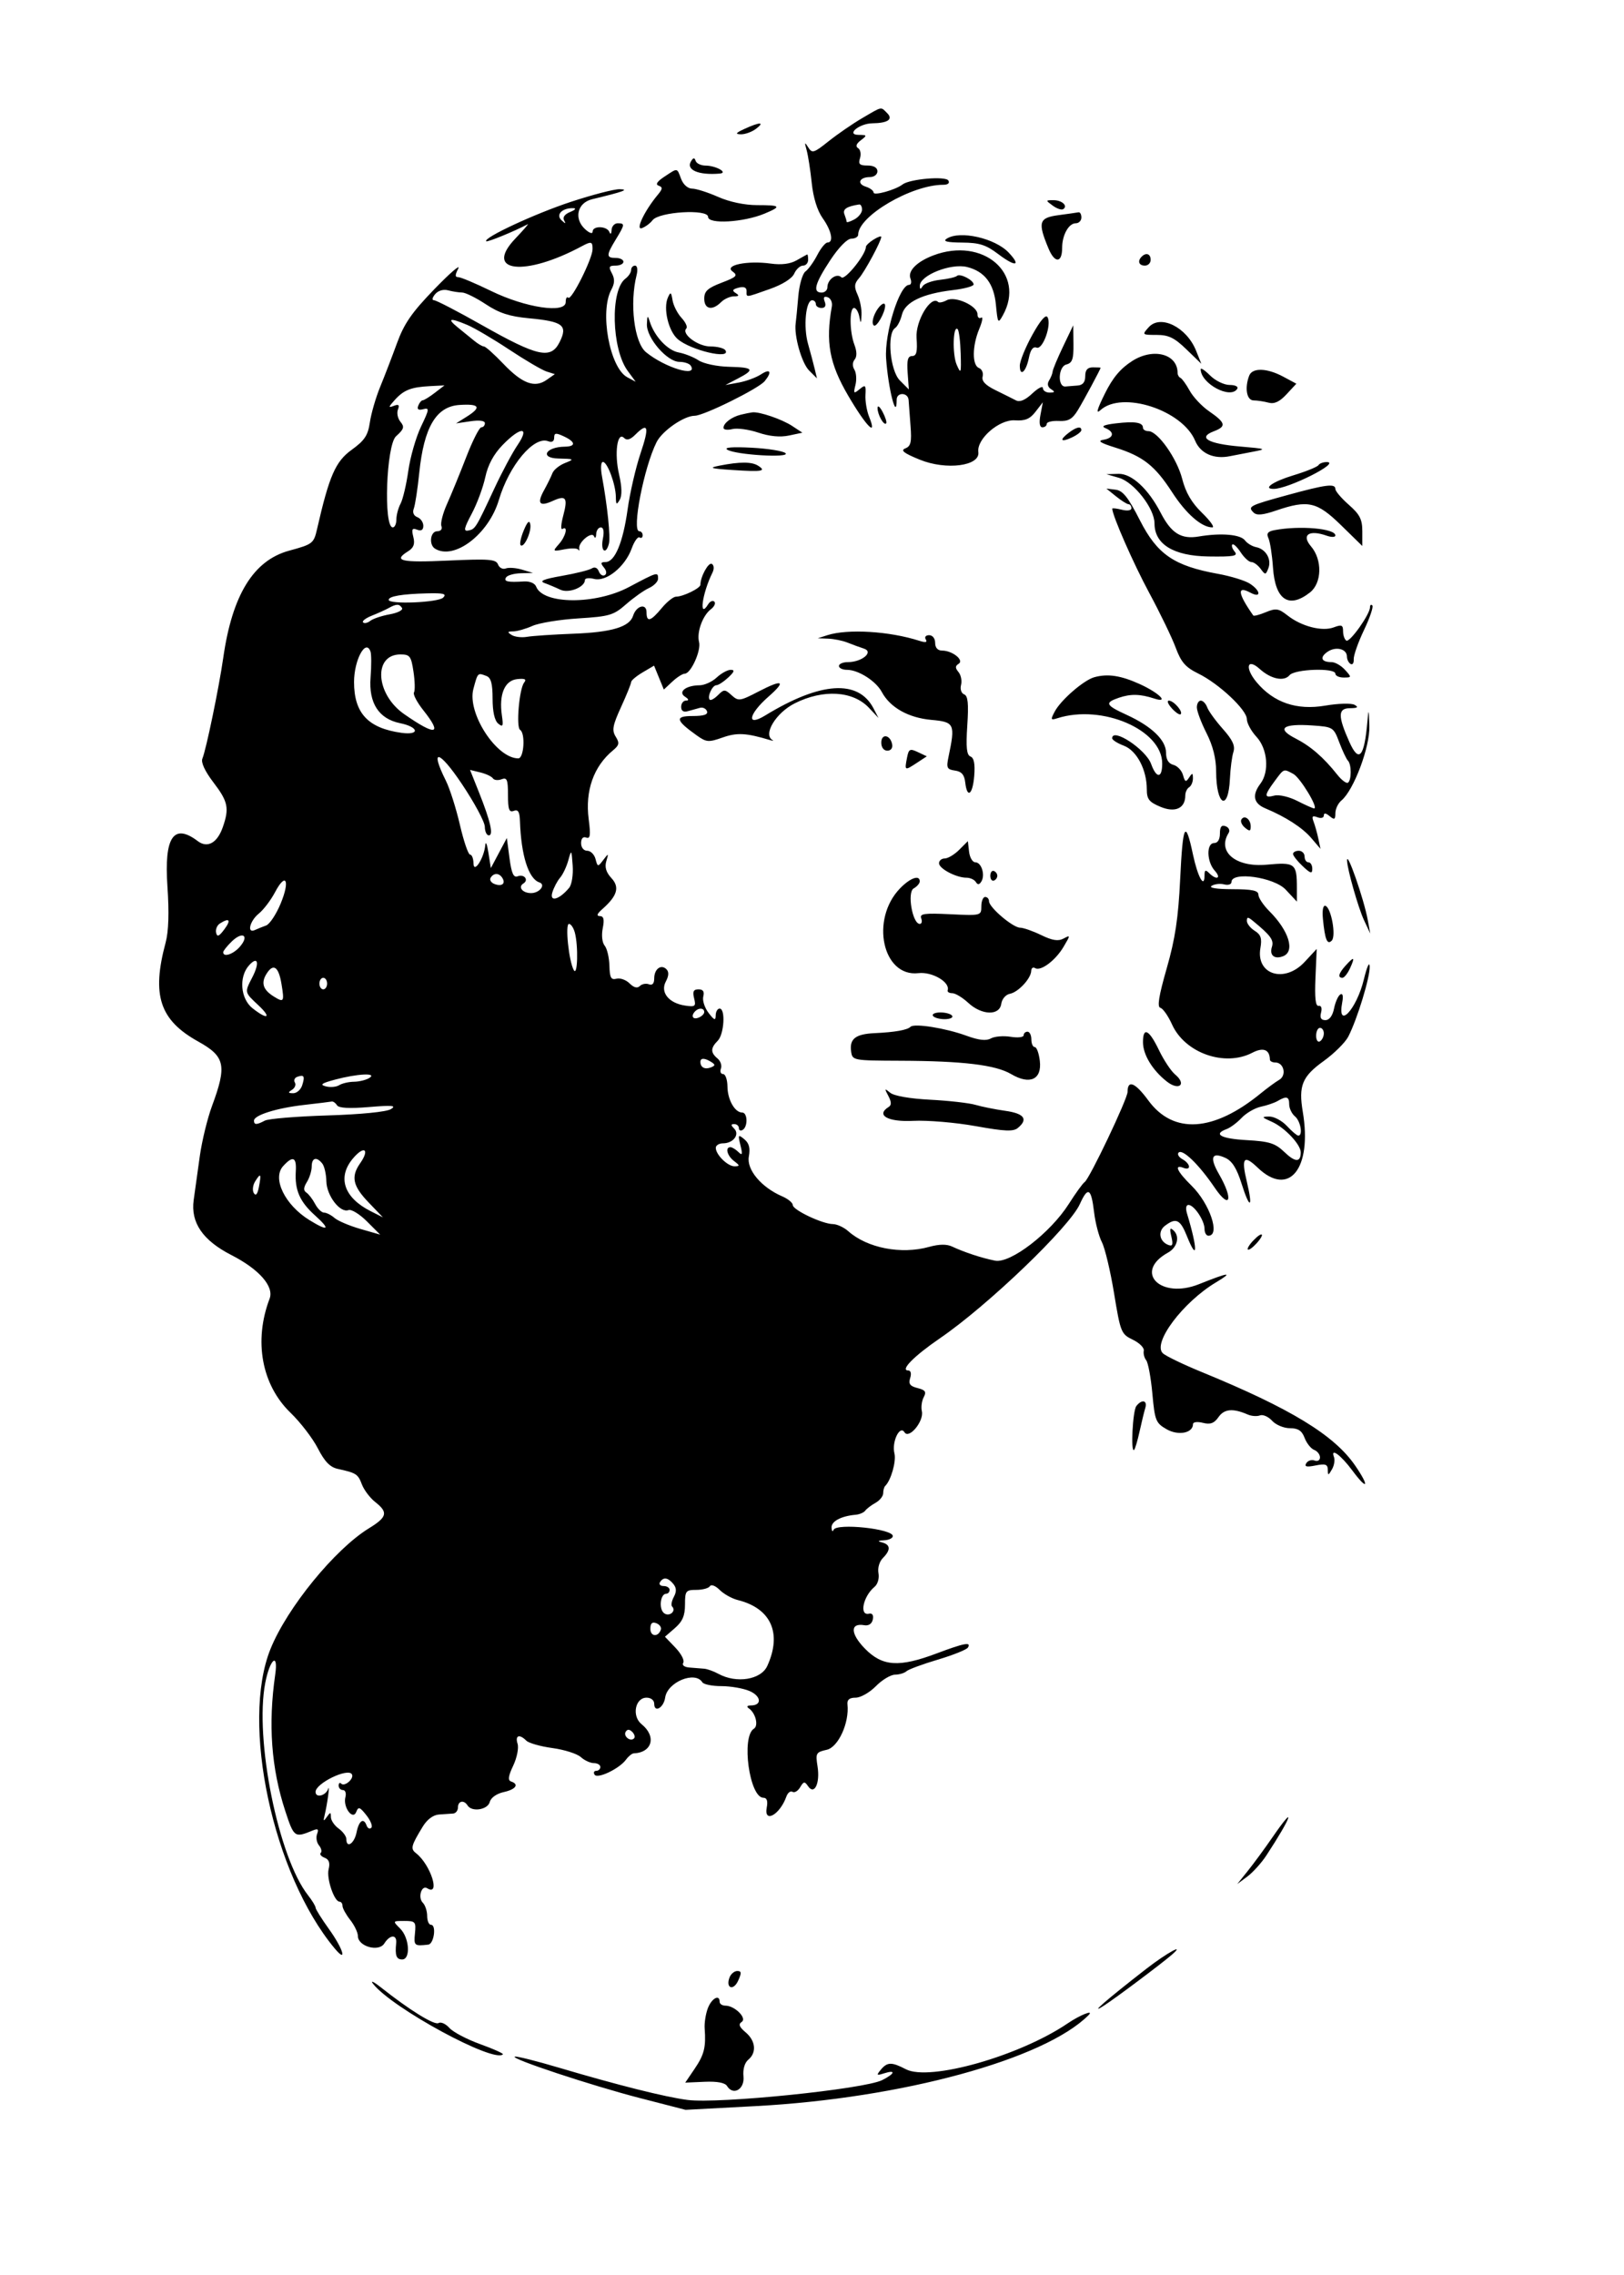 <svg id="svg" version="1.1" xmlns="http://www.w3.org/2000/svg" xmlns:xlink="http://www.w3.org/1999/xlink" width="400" height="560.19" viewBox="0, 0, 400,560.19"><g id="svgg"><path id="path0" d="M212.322 29.113 C 209.976 30.488,206.270 33.038,204.085 34.781 C 200.427 37.698,200.030 37.816,199.064 36.273 C 198.184 34.870,198.121 34.983,198.676 36.967 C 199.040 38.270,199.607 41.911,199.934 45.058 C 200.312 48.685,201.301 51.862,202.635 53.735 C 204.830 56.818,205.402 59.716,203.816 59.716 C 203.308 59.716,202.176 61.102,201.300 62.796 C 200.425 64.491,199.113 66.313,198.386 66.846 C 197.651 67.384,196.866 70.124,196.620 73.007 C 196.376 75.863,196.088 78.839,195.979 79.621 C 195.552 82.708,197.460 89.403,199.289 91.232 L 201.221 93.164 200.680 90.895 C 200.382 89.647,199.632 86.823,199.012 84.619 C 197.840 80.454,198.469 73.934,200.043 73.934 C 200.541 73.934,200.948 74.360,200.948 74.882 C 200.948 75.403,201.574 75.829,202.340 75.829 C 203.239 75.829,203.521 75.281,203.137 74.278 C 202.726 73.207,202.955 72.872,203.877 73.195 C 204.612 73.453,205.068 74.471,204.889 75.457 C 203.311 84.201,204.280 89.507,208.895 97.393 C 213.347 104.999,216.191 107.867,214.066 102.607 C 213.486 101.173,213.082 98.765,213.167 97.256 C 213.306 94.784,213.162 94.643,211.717 95.834 C 210.269 97.027,210.170 96.924,210.704 94.779 C 211.029 93.471,210.911 91.779,210.441 91.019 C 209.925 90.184,209.949 89.201,210.501 88.536 C 211.090 87.826,211.071 86.528,210.447 84.888 C 209.237 81.705,209.181 75.829,210.361 75.829 C 210.846 75.829,211.427 76.789,211.653 77.962 C 212.012 79.822,212.081 79.767,212.193 77.533 C 212.264 76.124,211.828 73.886,211.224 72.560 C 210.335 70.610,210.405 69.833,211.588 68.487 C 213.018 66.861,217.062 59.352,217.062 58.324 C 217.062 58.038,216.209 58.337,215.166 58.988 C 214.123 59.639,213.270 60.457,213.270 60.806 C 213.270 62.691,208.081 69.123,207.239 68.282 C 206.104 67.146,203.791 68.790,203.791 70.732 C 203.791 71.450,203.152 72.038,202.370 72.038 C 200.109 72.038,200.688 69.853,204.468 64.113 C 206.566 60.927,208.672 58.768,209.681 58.768 C 210.613 58.768,211.374 58.326,211.374 57.785 C 211.374 53.206,224.519 45.498,232.330 45.498 C 233.486 45.498,233.979 45.084,233.584 44.444 C 232.880 43.306,224.050 44.070,222.299 45.421 C 220.559 46.763,215.166 48.265,215.166 47.408 C 215.166 46.949,214.307 46.301,213.256 45.967 C 210.971 45.242,211.676 43.602,214.274 43.602 C 215.286 43.602,216.114 42.962,216.114 42.180 C 216.114 41.285,215.211 40.758,213.680 40.758 C 211.714 40.758,211.357 40.410,211.823 38.942 C 212.140 37.944,211.930 36.836,211.356 36.482 C 210.666 36.055,210.894 35.397,212.029 34.536 C 213.633 33.320,213.594 33.234,211.430 33.206 C 208.321 33.165,211.637 30.409,214.851 30.362 C 218.680 30.306,220.040 29.384,218.527 27.870 C 216.891 26.234,217.416 26.129,212.322 29.113 M183.412 31.719 C 181.207 32.729,180.994 33.032,182.464 33.068 C 183.507 33.094,185.188 32.489,186.200 31.723 C 188.483 29.997,187.179 29.995,183.412 31.719 M170.209 39.703 C 168.897 41.825,172.040 43.182,177.251 42.744 C 179.480 42.557,176.367 40.791,173.776 40.773 C 172.646 40.765,171.551 40.246,171.343 39.620 C 171.057 38.764,170.776 38.785,170.209 39.703 M163.651 43.498 C 161.842 44.691,161.373 45.425,162.230 45.723 C 163.262 46.083,163.220 46.513,162.011 47.966 C 158.725 51.913,156.402 56.810,158.121 56.166 C 158.998 55.837,160.168 54.966,160.720 54.229 C 162.294 52.132,174.408 51.400,174.408 53.403 C 174.408 55.265,183.148 54.758,188.323 52.596 C 192.585 50.815,192.311 50.508,186.462 50.508 C 183.404 50.508,179.667 49.717,176.863 48.477 C 174.337 47.360,171.461 46.445,170.472 46.445 C 169.426 46.445,168.297 45.454,167.773 44.076 C 166.699 41.252,166.996 41.293,163.651 43.498 M140.633 49.691 C 131.750 52.613,118.927 58.580,119.754 59.407 C 120.035 59.687,126.734 56.941,129.990 55.210 C 130.323 55.033,128.937 56.632,126.909 58.764 C 119.030 67.046,129.269 68.191,143.352 60.603 C 145.634 59.373,145.975 59.474,145.950 61.374 C 145.920 63.726,140.736 74.069,139.971 73.304 C 139.622 72.955,139.336 73.440,139.336 74.381 C 139.336 77.258,129.461 75.791,120.975 71.654 C 117.130 69.780,113.489 68.246,112.883 68.246 C 112.048 68.246,112.047 67.731,112.878 66.114 C 113.481 64.941,110.830 67.229,106.987 71.199 C 101.437 76.934,99.546 79.662,97.791 84.470 C 96.577 87.798,94.707 92.654,93.636 95.261 C 92.566 97.867,91.427 101.786,91.105 103.968 C 90.627 107.219,89.814 108.448,86.609 110.762 C 82.631 113.635,81.093 117.156,78.098 130.243 C 77.281 133.813,77.036 134.004,71.221 135.588 C 62.424 137.985,57.199 146.476,54.986 161.972 C 53.949 169.239,50.764 184.623,49.849 186.788 C 49.456 187.717,50.469 189.898,52.574 192.655 C 56.171 197.365,56.509 198.986,54.877 203.670 C 53.521 207.558,51.095 208.908,48.709 207.102 C 42.758 202.597,40.410 206.094,41.237 218.228 C 41.679 224.721,41.531 229.358,40.793 232.098 C 37.305 245.050,39.326 251.178,48.821 256.449 C 55.458 260.134,55.925 262.323,52.212 272.344 C 51.088 275.379,49.738 280.924,49.212 284.666 C 48.687 288.408,48.007 293.281,47.702 295.496 C 46.938 301.040,49.942 305.418,56.982 309.023 C 63.839 312.533,67.546 316.761,66.403 319.769 C 62.452 330.160,64.443 340.994,71.568 347.867 C 73.999 350.213,77.023 354.152,78.287 356.619 C 79.954 359.875,81.297 361.261,83.183 361.674 C 87.753 362.675,88.163 362.938,89.135 365.496 C 89.660 366.877,91.146 368.838,92.438 369.854 C 95.654 372.383,95.372 373.543,90.873 376.303 C 82.489 381.447,70.732 395.852,66.628 406.008 C 59.245 424.278,67.207 461.469,82.410 479.724 C 85.619 483.578,84.550 479.889,81.043 475.007 C 79.218 472.468,77.725 470.081,77.725 469.705 C 77.725 469.328,76.889 467.957,75.868 466.659 C 68.548 457.352,62.666 428.169,65.331 414.379 C 66.474 408.462,68.601 406.681,67.787 412.322 C 66.019 424.569,66.817 435.415,70.256 445.893 C 72.408 452.446,72.556 452.552,77.025 450.713 C 78.310 450.184,78.558 450.381,78.104 451.565 C 77.779 452.412,77.984 453.672,78.559 454.365 C 79.134 455.058,79.334 455.895,79.003 456.226 C 78.672 456.557,79.099 457.095,79.952 457.422 C 81.035 457.838,81.334 458.692,80.942 460.255 C 80.375 462.511,82.315 468.246,83.644 468.246 C 84.038 468.246,84.360 468.712,84.360 469.282 C 84.360 469.851,85.213 471.402,86.256 472.727 C 87.299 474.053,88.152 475.839,88.152 476.697 C 88.152 479.253,93.296 480.708,94.652 478.537 C 96.041 476.313,97.803 476.252,97.581 478.436 C 97.269 481.499,97.622 482.464,99.052 482.464 C 101.181 482.464,100.849 477.152,98.578 474.882 C 96.682 472.986,96.682 472.986,99.598 472.986 C 102.318 472.986,102.492 473.192,102.204 476.066 C 101.902 479.082,102.061 479.215,105.480 478.815 C 106.897 478.649,107.544 473.934,106.151 473.934 C 105.635 473.934,105.213 472.953,105.213 471.754 C 105.213 470.555,104.730 469.090,104.140 468.500 C 102.868 467.228,103.819 464.067,105.213 464.929 C 108.590 467.016,106.067 459.089,102.466 456.298 C 101.059 455.208,101.240 454.497,104.121 449.763 C 105.204 447.984,106.709 446.866,108.139 446.776 C 109.397 446.697,110.960 446.590,111.611 446.539 C 112.263 446.488,112.796 445.806,112.796 445.024 C 112.796 443.414,114.281 443.117,115.166 444.550 C 116.204 446.229,120.126 445.621,120.627 443.702 C 120.905 442.640,122.304 441.642,124.056 441.257 C 127.061 440.597,127.943 439.330,125.876 438.641 C 125.045 438.364,125.188 437.312,126.406 434.746 C 127.324 432.813,127.807 430.389,127.480 429.359 C 126.822 427.285,127.931 426.888,129.632 428.590 C 130.238 429.196,133.134 430.017,136.068 430.415 C 139.001 430.813,142.144 431.811,143.050 432.631 C 143.957 433.452,145.412 434.123,146.283 434.123 C 147.154 434.123,147.867 434.550,147.867 435.071 C 147.867 435.592,147.416 436.019,146.863 436.019 C 146.311 436.019,146.122 436.444,146.443 436.963 C 147.141 438.092,152.543 435.513,154.189 433.267 C 154.799 432.434,155.652 431.738,156.085 431.720 C 160.664 431.525,161.739 427.538,158.021 424.538 C 155.564 422.556,156.427 418.009,159.260 418.009 C 160.341 418.009,161.137 418.646,161.137 419.510 C 161.137 421.839,163.466 420.511,163.836 417.972 C 164.393 414.151,171.214 411.352,172.986 414.218 C 173.308 414.739,175.417 415.166,177.672 415.166 C 179.928 415.166,183.032 415.699,184.571 416.351 C 187.477 417.581,187.750 419.894,184.992 419.920 C 184.026 419.929,183.808 420.205,184.429 420.631 C 186.111 421.782,186.892 424.907,185.685 425.653 C 182.519 427.609,184.597 442.654,188.033 442.654 C 188.885 442.654,189.160 443.444,188.858 445.024 C 188.084 449.072,192.086 446.863,193.688 442.357 C 194.024 441.412,194.703 440.887,195.196 441.192 C 195.689 441.497,196.537 440.991,197.081 440.067 C 197.943 438.604,198.193 438.571,199.035 439.810 C 200.586 442.095,202.025 439.075,201.364 434.924 C 200.847 431.682,200.992 431.421,203.624 430.842 C 206.471 430.217,209.224 424.196,208.733 419.668 C 208.608 418.513,209.221 418.009,210.754 418.009 C 211.964 418.009,214.198 416.742,215.719 415.192 C 217.239 413.643,219.358 412.363,220.427 412.349 C 221.495 412.334,222.775 411.951,223.270 411.497 C 223.765 411.044,227.241 409.758,230.995 408.641 C 234.748 407.524,238.079 406.189,238.396 405.675 C 239.298 404.216,237.519 404.548,230.714 407.109 C 221.424 410.606,217.331 410.331,213.025 405.921 C 209.434 402.244,209.358 399.547,212.863 400.164 C 213.960 400.357,214.756 399.827,214.976 398.755 C 215.197 397.674,214.848 397.146,214.034 397.333 C 211.580 397.897,212.585 393.057,215.408 390.713 C 216.192 390.063,216.612 388.598,216.373 387.347 C 216.132 386.088,216.598 384.485,217.454 383.630 C 219.413 381.670,219.359 380.339,217.299 379.800 C 216.050 379.474,216.168 379.340,217.773 379.257 C 218.945 379.196,219.905 378.729,219.905 378.217 C 219.905 376.423,206.030 374.963,205.320 376.682 C 205.083 377.256,204.855 377.007,204.814 376.130 C 204.742 374.583,207.177 373.287,210.751 372.970 C 211.711 372.885,212.777 372.428,213.120 371.953 C 213.463 371.478,214.597 370.617,215.640 370.039 C 216.682 369.461,217.536 368.394,217.536 367.669 C 217.536 366.944,217.757 366.137,218.029 365.877 C 219.458 364.504,220.791 359.799,220.303 357.854 C 219.597 355.041,221.628 350.794,222.785 352.665 C 223.884 354.444,227.625 349.904,227.060 347.477 C 226.827 346.480,227.034 344.925,227.518 344.021 C 228.223 342.702,227.921 342.256,225.993 341.773 C 224.131 341.305,223.722 340.749,224.181 339.305 C 224.529 338.206,224.335 337.441,223.707 337.441 C 221.618 337.441,225.109 333.898,231.530 329.502 C 243.287 321.453,263.402 302.170,265.961 296.495 C 267.966 292.050,268.773 292.510,269.482 298.500 C 269.789 301.093,270.656 304.412,271.408 305.873 C 272.160 307.335,273.509 313.009,274.407 318.483 C 275.980 328.066,276.151 328.489,279.015 329.867 C 280.652 330.654,281.869 331.872,281.720 332.573 C 281.572 333.275,281.840 334.337,282.317 334.934 C 282.794 335.531,283.476 339.226,283.833 343.145 C 284.436 349.781,284.677 350.384,287.334 351.909 C 290.218 353.564,293.839 352.869,293.839 350.659 C 293.839 350.131,294.895 349.992,296.273 350.338 C 298.124 350.802,299.049 350.460,300.134 348.911 C 301.551 346.889,303.688 346.707,307.346 348.297 C 308.258 348.694,309.604 348.788,310.337 348.507 C 311.070 348.225,312.416 348.819,313.328 349.827 C 314.240 350.834,316.210 351.659,317.706 351.659 C 319.743 351.659,320.655 352.260,321.336 354.053 C 321.837 355.369,322.893 356.695,323.682 356.998 C 324.472 357.301,325.118 358.130,325.118 358.839 C 325.118 359.556,324.528 359.904,323.793 359.621 C 323.063 359.341,322.144 359.635,321.749 360.273 C 321.216 361.136,321.797 361.280,324.023 360.835 C 326.449 360.350,327.020 360.546,327.043 361.872 C 327.069 363.371,327.155 363.364,328.070 361.791 C 328.619 360.847,328.841 359.482,328.564 358.758 C 327.636 356.340,330.276 358.283,333.110 362.104 C 336.868 367.170,337.410 366.130,333.770 360.839 C 328.616 353.347,317.876 346.805,296.010 337.837 C 291.427 335.958,287.108 333.875,286.412 333.209 C 283.792 330.702,291.358 320.623,299.526 315.736 C 303.938 313.097,302.730 313.228,295.320 316.195 C 285.819 319.998,279.105 313.175,287.678 308.429 C 289.968 307.162,290.654 304.465,289.066 302.980 C 288.164 302.136,288.042 302.467,288.515 304.477 C 288.987 306.483,288.820 306.942,287.763 306.537 C 285.559 305.691,285.129 303.187,286.950 301.805 C 289.660 299.749,290.698 300.244,292.354 304.384 C 295.005 311.009,295.015 307.513,292.371 298.815 C 291.982 297.537,292.125 296.682,292.727 296.682 C 294.107 296.682,296.682 300.523,296.682 302.581 C 296.682 303.507,297.109 304.265,297.630 304.265 C 300.643 304.265,297.985 296.367,293.483 291.943 C 289.923 288.444,289.094 286.635,291.469 287.547 C 293.447 288.305,293.258 286.555,291.240 285.426 C 290.332 284.918,289.907 284.184,290.296 283.796 C 291.274 282.818,295.333 286.759,299.163 292.404 C 302.981 298.032,303.859 295.380,300.252 289.114 C 297.864 284.964,298.419 283.551,301.828 285.105 C 303.464 285.850,304.620 287.687,305.793 291.408 C 307.828 297.866,308.692 297.595,307.109 290.995 C 305.684 285.057,306.333 284.210,309.777 287.510 C 317.484 294.893,323.234 287.776,320.884 273.764 C 319.802 267.317,320.728 265.063,326.021 261.260 C 328.609 259.402,331.339 256.694,332.088 255.244 C 334.287 250.988,337.447 240.650,337.362 237.995 C 337.317 236.616,336.690 237.996,335.927 241.151 C 334.124 248.602,329.272 253.729,330.601 246.779 C 330.899 245.216,330.717 244.493,330.118 244.863 C 329.588 245.190,328.897 246.747,328.582 248.322 C 328.224 250.112,327.426 251.185,326.453 251.185 C 325.373 251.185,325.046 250.615,325.385 249.322 C 325.673 248.218,325.429 247.542,324.784 247.663 C 324.023 247.806,323.789 245.736,324.005 240.758 L 324.313 233.649 321.346 236.845 C 316.378 242.198,309.303 239.990,310.444 233.444 C 310.861 231.046,310.561 230.136,309.042 229.187 C 307.979 228.523,307.109 227.426,307.109 226.749 C 307.109 225.743,307.382 225.741,308.599 226.740 C 312.971 230.327,313.810 231.475,313.280 233.144 C 312.624 235.211,313.886 236.269,316.028 235.447 C 319.045 234.289,317.490 229.192,312.641 224.343 C 311.162 222.865,309.953 221.048,309.953 220.306 C 309.953 219.274,308.449 218.954,303.555 218.943 C 299.601 218.934,297.649 218.616,298.446 218.111 C 299.156 217.662,300.542 217.505,301.527 217.762 C 302.512 218.020,303.318 217.754,303.318 217.172 C 303.318 214.495,313.800 215.974,316.681 219.058 L 319.431 222.001 319.431 218.661 C 319.431 212.582,319.015 212.260,311.985 212.908 C 304.361 213.612,299.709 209.718,302.625 205.076 C 303.000 204.478,302.670 203.746,301.890 203.447 C 300.869 203.055,300.474 203.557,300.474 205.243 C 300.474 206.691,299.932 207.583,299.052 207.583 C 297.102 207.583,297.201 212.172,299.199 214.380 C 300.915 216.276,299.662 216.818,297.820 214.976 C 296.935 214.092,296.682 214.209,296.682 215.506 C 296.682 218.944,295.014 215.963,293.839 210.427 C 291.964 201.593,291.338 202.782,290.684 216.418 C 290.220 226.079,289.456 231.155,287.370 238.422 C 285.418 245.220,284.980 247.947,285.807 248.150 C 286.440 248.306,287.729 250.145,288.673 252.239 C 291.856 259.297,301.662 262.751,308.457 259.207 C 311.149 257.803,312.731 258.423,312.782 260.900 C 312.790 261.291,313.390 261.611,314.117 261.611 C 316.236 261.611,316.957 264.789,315.084 265.877 C 314.186 266.398,312.131 267.904,310.517 269.223 C 298.884 278.734,289.006 279.356,282.847 270.966 C 279.597 266.538,277.725 265.766,277.725 268.852 C 277.725 270.570,268.337 290.285,267.150 291.059 C 266.697 291.355,264.945 293.772,263.258 296.431 C 258.727 303.570,248.876 311.148,245.092 310.406 C 241.847 309.769,237.518 308.348,234.503 306.929 C 233.169 306.302,231.292 306.332,228.815 307.020 C 221.952 308.925,213.612 307.305,208.944 303.160 C 207.867 302.204,206.161 301.412,205.152 301.401 C 202.540 301.371,195.261 297.918,195.261 296.708 C 195.261 296.150,194.088 295.187,192.654 294.568 C 187.504 292.343,183.852 287.986,184.444 284.773 C 184.828 282.689,184.513 281.485,183.328 280.508 C 181.804 279.253,181.730 279.368,182.374 281.991 C 182.938 284.284,182.840 284.605,181.868 283.649 C 181.206 282.998,180.322 282.464,179.905 282.464 C 178.546 282.464,179.107 284.595,180.806 285.884 C 182.247 286.978,182.266 287.147,180.953 287.174 C 179.253 287.208,176.303 284.323,176.303 282.627 C 176.303 282.016,177.104 281.517,178.083 281.517 C 180.605 281.517,182.265 279.326,180.831 277.892 C 179.976 277.038,179.981 276.777,180.853 276.777 C 181.479 276.777,181.991 277.229,181.991 277.781 C 181.991 278.333,182.417 278.521,182.938 278.199 C 184.244 277.392,184.137 273.934,182.806 273.934 C 180.993 273.934,179.209 270.788,179.177 267.536 C 179.160 265.841,178.675 264.455,178.098 264.455 C 177.521 264.455,177.282 263.846,177.567 263.102 C 177.853 262.359,177.472 261.240,176.721 260.617 C 174.981 259.173,174.995 258.044,176.777 256.263 C 178.359 254.681,178.739 248.341,177.251 248.341 C 176.730 248.341,176.294 249.088,176.282 250.000 C 176.265 251.364,175.950 251.254,174.512 249.384 C 173.551 248.133,172.970 246.320,173.222 245.356 C 173.538 244.150,173.170 243.602,172.046 243.602 C 170.808 243.602,170.545 244.137,170.963 245.804 C 171.461 247.788,171.243 247.966,168.753 247.600 C 164.725 247.009,162.574 244.335,163.993 241.683 C 164.738 240.291,164.790 239.293,164.151 238.654 C 162.823 237.326,161.137 238.591,161.137 240.916 C 161.137 242.175,160.679 242.681,159.831 242.356 C 159.113 242.080,158.104 242.275,157.590 242.789 C 156.976 243.403,156.112 243.181,155.071 242.139 C 154.200 241.268,152.746 240.748,151.842 240.985 C 150.503 241.335,150.180 240.740,150.102 237.776 C 150.049 235.774,149.524 233.555,148.933 232.844 C 148.314 232.098,148.113 230.290,148.456 228.572 C 148.892 226.393,148.702 225.584,147.749 225.561 C 146.856 225.539,147.042 225.003,148.341 223.859 C 152.055 220.586,152.683 218.449,150.592 216.204 C 149.296 214.813,148.899 213.511,149.330 212.064 C 149.931 210.046,149.898 210.032,148.586 211.752 C 147.251 213.501,147.199 213.495,146.681 211.515 C 146.389 210.395,145.469 209.479,144.639 209.479 C 143.768 209.479,143.128 208.688,143.128 207.613 C 143.128 206.452,143.603 205.929,144.385 206.229 C 145.379 206.610,145.506 205.662,144.996 201.697 C 144.093 194.688,146.215 188.691,150.991 184.751 C 152.522 183.488,152.628 182.947,151.651 181.382 C 150.676 179.822,150.892 178.630,152.968 174.091 C 154.333 171.106,155.450 168.342,155.450 167.949 C 155.450 167.555,156.721 166.483,158.274 165.565 L 161.098 163.897 162.302 166.840 L 163.507 169.782 165.600 167.829 C 166.751 166.755,168.127 165.877,168.656 165.877 C 170.157 165.877,172.732 160.184,172.182 158.081 C 171.562 155.710,173.061 151.553,175.092 150.010 C 175.943 149.364,176.327 148.523,175.946 148.142 C 175.564 147.760,174.872 148.063,174.408 148.815 C 172.066 152.604,172.948 146.107,175.463 141.039 C 175.933 140.091,175.880 139.187,175.334 138.849 C 174.517 138.344,172.512 141.993,172.512 143.985 C 172.512 144.836,168.243 146.919,166.499 146.919 C 165.847 146.919,164.268 148.181,162.989 149.723 C 160.250 153.025,159.242 153.299,159.242 150.741 C 159.242 148.464,156.730 149.120,155.942 151.602 C 155.066 154.363,150.714 155.675,141.232 156.037 C 136.280 156.226,131.141 156.570,129.813 156.801 C 128.485 157.033,126.779 156.830,126.022 156.350 C 124.895 155.638,124.963 155.477,126.397 155.465 C 127.361 155.457,129.494 154.850,131.136 154.117 C 132.779 153.384,137.884 152.549,142.482 152.263 C 150.130 151.786,151.126 151.491,154.210 148.783 C 156.063 147.156,158.593 145.363,159.832 144.798 C 161.071 144.233,162.085 143.200,162.085 142.502 C 162.085 140.766,161.993 140.793,154.911 144.550 C 146.671 148.921,133.748 148.855,132.051 144.432 C 131.733 143.603,130.472 143.077,129.023 143.170 C 125.049 143.424,124.019 143.192,124.645 142.180 C 124.967 141.659,126.591 141.196,128.255 141.151 L 131.280 141.069 128.593 140.263 C 127.115 139.820,125.306 139.688,124.572 139.969 C 123.839 140.251,122.981 139.809,122.665 138.987 C 122.170 137.696,120.489 137.566,110.335 138.031 C 98.741 138.562,96.737 138.099,100.488 135.756 C 101.908 134.870,102.245 133.958,101.804 132.200 C 101.325 130.290,101.504 129.949,102.738 130.422 C 103.760 130.814,104.265 130.494,104.265 129.456 C 104.265 128.601,103.601 127.648,102.789 127.336 C 101.884 126.989,101.547 126.175,101.917 125.233 C 102.249 124.388,102.858 120.411,103.269 116.395 C 104.420 105.177,107.434 100.088,113.152 99.711 C 118.150 99.382,118.688 100.260,114.929 102.617 L 112.322 104.251 115.877 103.726 C 118.082 103.400,119.431 103.583,119.431 104.207 C 119.431 104.760,119.036 105.213,118.552 105.213 C 118.069 105.213,116.394 108.519,114.831 112.559 C 113.267 116.600,111.142 121.784,110.109 124.081 C 109.075 126.377,108.449 128.830,108.718 129.531 C 109.003 130.273,108.571 130.806,107.684 130.806 C 105.990 130.806,105.573 134.122,107.145 135.093 C 111.870 138.014,120.366 131.543,122.868 123.118 C 125.411 114.555,131.507 107.294,135.021 108.643 C 135.952 109.000,136.493 108.680,136.493 107.774 C 136.493 106.584,136.896 106.526,138.855 107.435 C 141.797 108.800,141.907 109.943,139.100 109.983 C 134.379 110.049,132.874 112.786,137.497 112.897 C 141.463 112.992,141.560 113.056,139.169 114.004 C 137.773 114.557,136.376 115.684,136.064 116.509 C 135.753 117.334,134.830 119.215,134.013 120.688 C 132.186 123.985,132.865 124.832,136.137 123.341 C 139.428 121.842,139.913 122.531,138.716 127.014 C 138.169 129.066,138.084 130.520,138.528 130.245 C 139.990 129.342,139.372 132.038,137.678 133.956 C 136.058 135.790,136.090 135.821,139.033 135.253 C 140.691 134.933,142.220 134.974,142.432 135.345 C 142.644 135.716,142.747 135.592,142.662 135.071 C 142.407 133.518,145.774 130.730,146.311 132.050 C 146.564 132.669,146.803 132.429,146.845 131.517 C 146.886 130.604,147.399 129.858,147.986 129.858 C 148.665 129.858,148.846 130.890,148.483 132.701 C 147.885 135.695,149.227 136.748,149.979 133.874 C 150.402 132.256,149.613 124.588,148.273 117.299 C 147.900 115.271,147.998 113.744,148.501 113.744 C 149.603 113.744,151.649 119.265,151.688 122.342 C 151.712 124.287,151.859 124.400,152.637 123.066 C 153.245 122.026,153.189 119.889,152.475 116.793 C 151.284 111.635,152.034 106.157,153.702 107.825 C 154.390 108.513,155.241 108.266,156.493 107.014 C 159.652 103.855,159.983 105.047,157.772 111.615 C 156.586 115.136,155.154 121.338,154.589 125.398 C 153.449 133.598,151.442 138.389,149.149 138.389 C 147.953 138.389,147.868 138.670,148.745 139.726 C 149.409 140.526,149.496 141.286,148.961 141.616 C 148.469 141.920,147.811 141.505,147.499 140.693 C 147.151 139.784,146.475 139.506,145.741 139.968 C 145.086 140.382,141.777 141.205,138.389 141.798 C 133.918 142.580,132.748 143.064,134.123 143.562 C 135.166 143.939,136.920 144.676,138.020 145.200 C 140.068 146.173,144.076 144.584,144.076 142.797 C 144.076 142.345,145.110 142.234,146.373 142.551 C 149.336 143.295,153.965 139.534,155.578 135.075 C 156.218 133.304,157.092 132.070,157.518 132.334 C 157.945 132.598,158.294 132.362,158.294 131.809 C 158.294 131.257,157.920 130.806,157.462 130.806 C 155.544 130.806,158.600 115.060,161.721 108.859 C 163.125 106.070,168.482 102.370,171.115 102.370 C 173.334 102.370,186.868 95.674,188.358 93.839 C 190.229 91.536,189.740 90.668,187.427 92.184 C 186.246 92.957,183.794 93.862,181.977 94.195 L 178.673 94.800 181.754 93.199 C 186.033 90.976,185.639 90.456,179.564 90.314 C 176.614 90.245,173.312 89.548,172.066 88.731 C 170.841 87.928,168.629 87.052,167.150 86.784 C 164.443 86.293,161.189 82.821,160.047 79.203 C 159.518 77.529,159.417 77.617,159.336 79.825 C 159.213 83.190,164.313 89.100,167.341 89.100 C 168.559 89.100,169.820 89.526,170.142 90.047 C 171.973 93.009,163.823 90.555,159.125 86.730 C 156.213 84.358,155.036 74.751,156.798 67.730 C 157.132 66.399,156.968 65.403,156.416 65.403 C 155.885 65.403,155.450 65.889,155.450 66.483 C 155.450 67.077,154.815 68.037,154.039 68.616 C 150.275 71.422,150.633 85.918,154.598 91.313 L 156.574 93.999 154.510 92.895 C 150.161 90.567,147.641 76.760,150.574 71.327 C 151.412 69.775,151.449 68.678,150.711 67.299 C 149.851 65.691,149.990 65.403,151.625 65.403 C 152.686 65.403,153.555 64.976,153.555 64.455 C 153.555 63.934,152.701 63.507,151.659 63.507 C 149.292 63.507,149.293 62.868,151.662 58.982 C 153.930 55.262,153.964 54.976,152.133 54.976 C 151.351 54.976,150.677 55.723,150.636 56.635 C 150.591 57.626,150.369 57.817,150.083 57.109 C 149.482 55.619,145.972 55.542,145.972 57.019 C 145.972 57.654,145.207 57.422,144.149 56.464 C 141.278 53.866,142.174 49.940,145.840 49.057 C 153.602 47.189,155.100 46.642,152.607 46.586 C 151.303 46.557,145.915 47.954,140.633 49.691 M259.287 50.627 C 260.293 51.363,261.448 51.760,261.853 51.509 C 263.125 50.723,261.590 49.289,259.479 49.289 C 257.506 49.289,257.502 49.321,259.287 50.627 M212.322 51.625 C 212.322 52.389,211.469 53.470,210.427 54.028 C 209.384 54.586,208.531 54.850,208.531 54.613 C 208.531 54.377,208.286 53.546,207.987 52.767 C 207.504 51.508,208.530 50.824,211.611 50.347 C 212.002 50.286,212.322 50.862,212.322 51.625 M140.460 52.185 C 139.087 52.736,138.519 53.511,138.941 54.257 C 139.454 55.166,139.301 55.159,138.299 54.226 C 136.818 52.848,138.476 51.171,141.232 51.259 C 142.014 51.284,141.667 51.701,140.460 52.185 M260.664 52.986 C 255.877 53.624,255.555 54.729,258.264 61.212 C 259.804 64.899,261.611 64.794,261.611 61.019 C 261.611 57.890,263.227 54.976,264.962 54.976 C 265.726 54.976,266.351 54.336,266.351 53.555 C 266.351 52.773,266.031 52.197,265.640 52.275 C 265.249 52.353,263.009 52.673,260.664 52.986 M233.175 58.768 C 232.160 59.424,233.244 59.698,236.967 59.727 C 241.243 59.761,242.849 60.274,245.897 62.581 C 250.114 65.772,251.608 65.563,248.469 62.221 C 245.098 58.633,236.417 56.673,233.175 58.768 M229.858 62.895 C 225.797 64.441,223.538 66.729,224.247 68.577 C 224.577 69.438,224.423 70.142,223.905 70.142 C 221.543 70.142,217.826 82.056,218.252 88.258 C 218.765 95.719,220.853 103.878,220.853 98.420 C 220.853 96.513,223.670 96.589,223.794 98.499 C 223.847 99.325,224.061 102.193,224.269 104.874 C 224.578 108.858,224.344 109.868,222.987 110.403 C 221.731 110.898,222.596 111.574,226.540 113.182 C 233.055 115.838,241.446 114.750,240.970 111.310 C 240.525 108.083,246.112 103.236,249.978 103.496 C 252.484 103.665,253.667 103.173,255.052 101.384 L 256.857 99.052 256.272 102.133 C 255.893 104.129,256.062 105.213,256.754 105.213 C 257.340 105.213,257.820 104.830,257.820 104.363 C 257.820 103.895,259.160 103.575,260.797 103.652 C 263.166 103.763,264.129 103.210,265.507 100.948 C 266.944 98.587,271.090 90.864,271.090 90.546 C 271.090 90.495,270.237 90.454,269.194 90.454 C 267.852 90.454,267.299 91.086,267.299 92.620 C 267.299 94.107,266.704 94.831,265.403 94.929 C 264.360 95.007,263.021 95.114,262.428 95.166 C 260.434 95.341,260.626 90.278,262.634 89.753 C 264.124 89.363,264.445 88.444,264.400 84.686 L 264.346 80.095 261.850 85.308 C 260.478 88.175,259.318 90.948,259.273 91.469 C 259.228 91.991,258.828 92.998,258.384 93.708 C 257.875 94.522,258.059 95.304,258.883 95.826 C 259.916 96.480,259.843 96.656,258.531 96.668 C 257.618 96.676,256.872 96.176,256.872 95.557 C 256.872 94.938,255.699 95.534,254.265 96.881 C 252.530 98.511,251.183 99.080,250.237 98.584 C 249.455 98.174,247.195 97.046,245.214 96.076 C 242.708 94.849,241.739 93.827,242.028 92.715 C 242.257 91.837,241.852 90.890,241.127 90.612 C 239.409 89.953,239.444 85.175,241.199 80.977 C 241.962 79.150,242.175 77.909,241.672 78.220 C 241.170 78.531,240.758 78.151,240.758 77.377 C 240.758 75.315,235.275 72.810,233.197 73.922 C 232.280 74.413,231.326 74.612,231.079 74.365 C 229.323 72.609,225.461 79.008,225.754 83.187 C 225.995 86.634,225.746 87.655,224.663 87.665 C 223.596 87.675,223.331 88.661,223.556 91.784 L 223.853 95.891 221.642 93.680 C 219.229 91.267,218.399 82.120,220.470 80.771 C 221.042 80.399,221.795 78.924,222.146 77.494 C 222.906 74.385,227.211 72.310,234.731 71.426 C 237.525 71.098,239.810 70.476,239.810 70.045 C 239.810 68.976,236.407 67.227,235.700 67.933 C 235.388 68.245,233.532 68.677,231.575 68.893 C 229.619 69.109,227.692 69.798,227.294 70.425 C 226.734 71.305,226.566 71.299,226.555 70.401 C 226.522 67.806,234.202 64.741,238.214 65.748 C 242.513 66.827,244.796 69.813,245.296 75.007 C 245.742 79.649,245.825 79.775,247.019 77.620 C 252.710 67.352,242.089 58.240,229.858 62.895 M196.209 64.099 C 194.648 64.991,192.478 65.266,189.855 64.903 C 184.088 64.106,178.304 65.286,180.415 66.830 C 181.797 67.840,181.456 68.193,177.728 69.617 C 174.296 70.928,173.460 71.696,173.460 73.538 C 173.460 76.151,175.431 76.566,177.590 74.408 C 178.372 73.626,179.788 72.979,180.738 72.971 C 182.046 72.960,182.158 72.762,181.199 72.155 C 180.238 71.545,180.408 71.229,181.910 70.836 C 183.221 70.494,183.886 70.768,183.886 71.653 C 183.886 73.298,183.439 73.336,189.583 71.172 C 192.726 70.065,195.077 68.588,195.616 67.381 C 196.101 66.293,197.073 65.403,197.775 65.403 C 198.478 65.403,199.052 64.763,199.052 63.981 C 199.052 63.199,198.945 62.601,198.815 62.652 C 198.685 62.703,197.512 63.355,196.209 64.099 M281.201 63.191 C 280.110 64.282,280.510 65.403,281.991 65.403 C 282.773 65.403,283.412 64.763,283.412 63.981 C 283.412 62.501,282.291 62.101,281.201 63.191 M113.819 72.025 C 114.641 72.032,117.265 73.330,119.648 74.908 C 122.935 77.085,125.495 77.920,130.245 78.364 C 138.683 79.152,139.902 80.092,137.841 84.223 C 135.686 88.542,132.480 87.839,118.639 80.011 C 112.729 76.668,107.452 73.934,106.912 73.934 C 106.341 73.934,106.446 73.311,107.164 72.446 C 107.901 71.557,109.188 71.170,110.360 71.485 C 111.439 71.775,112.996 72.018,113.819 72.025 M164.504 73.264 C 163.315 75.932,164.631 81.509,166.916 83.492 C 170.094 86.248,180.126 88.606,178.673 86.256 C 178.351 85.735,176.686 85.308,174.972 85.308 C 171.888 85.308,167.729 82.192,169.051 80.870 C 169.400 80.521,168.866 79.351,167.864 78.269 C 166.863 77.188,165.867 75.237,165.653 73.934 C 165.315 71.881,165.161 71.791,164.504 73.264 M215.492 77.258 C 214.860 78.621,214.761 79.844,215.257 80.151 C 215.951 80.580,218.009 76.946,218.009 75.294 C 218.009 74.004,216.430 75.236,215.492 77.258 M254.263 82.461 C 252.570 85.517,251.185 88.926,251.185 90.036 C 251.185 92.928,252.728 91.576,253.429 88.069 C 253.824 86.094,254.453 85.268,255.313 85.598 C 256.834 86.182,259.067 79.987,258.014 78.106 C 257.580 77.331,256.247 78.879,254.263 82.461 M115.058 79.989 C 116.790 80.712,121.445 83.449,125.402 86.069 C 129.360 88.690,133.512 91.125,134.628 91.479 L 136.658 92.123 134.628 93.545 C 131.696 95.598,128.636 94.457,123.966 89.567 C 121.733 87.229,119.590 85.314,119.205 85.312 C 118.820 85.310,117.754 84.691,116.835 83.937 C 115.917 83.183,114.100 81.704,112.796 80.651 C 109.997 78.389,110.721 78.177,115.058 79.989 M282.951 80.555 C 281.247 82.438,281.274 82.464,284.884 82.464 C 287.830 82.464,289.264 83.159,292.220 86.019 L 295.894 89.573 294.590 86.328 C 292.268 80.553,285.838 77.364,282.951 80.555 M236.621 87.032 C 236.764 91.973,236.683 92.202,235.640 89.812 C 234.525 87.256,234.724 79.906,235.877 81.059 C 236.200 81.382,236.535 84.069,236.621 87.032 M278.881 88.880 C 275.960 90.744,274.062 93.013,272.105 96.979 C 270.160 100.921,269.865 102.056,271.070 100.966 C 276.387 96.154,291.209 100.957,294.367 108.515 C 295.682 111.662,298.995 113.133,302.940 112.323 C 303.929 112.119,306.445 111.633,308.531 111.242 C 312.108 110.572,311.934 110.498,305.436 109.943 C 297.532 109.268,294.901 107.740,298.975 106.191 C 302.128 104.992,301.910 104.095,297.771 101.242 C 296.024 100.037,293.891 97.773,293.032 96.209 C 292.172 94.645,291.149 93.223,290.758 93.049 C 290.367 92.875,290.047 92.323,290.047 91.821 C 290.047 87.142,284.072 85.568,278.881 88.880 M295.735 90.911 C 295.735 94.447,303.097 98.391,304.739 95.735 C 305.073 95.195,304.261 94.787,302.856 94.787 C 301.499 94.787,299.341 93.740,298.061 92.460 C 296.782 91.181,295.735 90.483,295.735 90.911 M307.684 92.495 C 306.518 95.535,307.058 98.578,308.768 98.591 C 309.680 98.598,311.335 98.848,312.446 99.146 C 313.876 99.530,315.170 98.928,316.881 97.082 L 319.298 94.476 316.050 92.736 C 312.062 90.598,308.452 90.494,307.684 92.495 M107.109 96.714 C 105.806 97.716,104.465 98.546,104.130 98.557 C 103.795 98.569,103.293 99.170,103.016 99.893 C 102.669 100.797,103.050 101.066,104.239 100.756 C 105.807 100.346,105.757 100.740,103.704 105.030 C 102.460 107.630,101.049 112.530,100.569 115.919 C 100.089 119.308,99.232 122.950,98.663 124.011 C 98.095 125.073,97.630 126.823,97.630 127.900 C 97.630 128.977,97.231 129.858,96.743 129.858 C 94.405 129.858,95.136 109.569,97.552 107.411 C 99.499 105.673,99.672 105.110,98.643 103.869 C 97.969 103.058,97.684 101.701,98.009 100.854 C 98.454 99.693,98.202 99.467,96.983 99.935 C 95.608 100.463,95.641 100.251,97.210 98.507 C 99.445 96.022,101.230 95.318,105.904 95.076 L 109.479 94.891 107.109 96.714 M216.142 100.474 C 216.143 102.108,217.726 104.905,218.273 104.238 C 218.474 103.992,218.077 102.725,217.391 101.422 C 216.702 100.116,216.142 99.690,216.142 100.474 M182.464 102.108 C 180.188 102.667,178.199 104.178,178.199 105.347 C 178.199 105.815,179.179 105.951,180.376 105.651 C 181.573 105.351,184.452 105.743,186.774 106.523 C 189.529 107.449,192.147 107.698,194.313 107.241 L 197.630 106.540 195.140 104.896 C 192.619 103.232,187.065 101.330,185.314 101.532 C 184.790 101.592,183.507 101.851,182.464 102.108 M274.882 104.237 C 271.927 104.585,271.126 104.949,272.275 105.420 C 274.590 106.371,274.344 107.857,271.801 108.279 C 270.222 108.540,270.968 109.039,274.677 110.199 C 281.523 112.340,284.453 114.641,288.717 121.227 C 292.139 126.511,295.971 129.858,298.602 129.858 C 299.236 129.858,298.104 128.255,296.086 126.297 C 293.514 123.800,292.049 121.297,291.185 117.925 C 289.887 112.853,285.156 106.161,282.869 106.161 C 282.125 106.161,281.517 105.780,281.517 105.315 C 281.517 104.009,279.543 103.688,274.882 104.237 M263.270 106.533 C 260.862 108.361,261.238 109.000,263.974 107.731 C 265.273 107.128,266.339 106.315,266.343 105.924 C 266.354 104.871,265.143 105.111,263.270 106.533 M127.468 109.598 C 126.185 111.489,123.621 116.287,121.769 120.262 C 117.186 130.096,117.066 130.291,115.344 130.630 C 114.117 130.872,114.278 130.083,116.191 126.486 C 117.490 124.043,118.991 120.000,119.527 117.503 C 120.182 114.449,121.582 111.849,123.803 109.561 C 128.269 104.963,130.598 104.987,127.468 109.598 M179.147 110.731 C 181.207 112.006,194.708 112.812,193.483 111.588 C 192.952 111.057,189.190 110.449,185.122 110.237 C 180.335 109.988,178.227 110.162,179.147 110.731 M177.251 114.646 C 174.427 115.201,174.920 115.363,180.569 115.736 C 187.751 116.209,188.853 116.015,186.702 114.655 C 185.149 113.673,182.216 113.670,177.251 114.646 M324.746 114.528 C 324.479 114.959,321.682 116.093,318.529 117.048 C 313.559 118.553,310.916 120.379,313.709 120.379 C 317.318 120.379,330.313 113.840,326.833 113.774 C 325.952 113.758,325.012 114.097,324.746 114.528 M275.609 117.652 C 279.320 118.723,284.360 125.187,284.360 128.875 C 284.360 134.017,289.052 136.892,297.646 137.016 C 303.894 137.106,305.000 136.905,304.115 135.838 C 303.528 135.130,303.264 134.335,303.528 134.071 C 303.792 133.806,304.716 134.670,305.581 135.989 C 306.445 137.309,307.629 138.389,308.211 138.389 C 308.793 138.389,309.819 139.135,310.491 140.047 C 311.647 141.616,311.750 141.610,312.405 139.919 C 313.254 137.729,311.786 135.192,309.401 134.724 C 308.427 134.532,307.193 133.790,306.659 133.074 C 305.544 131.579,300.764 131.171,295.261 132.100 C 290.922 132.833,288.502 131.326,285.882 126.259 C 282.841 120.379,278.725 116.581,275.494 116.673 L 272.512 116.759 275.609 117.652 M317.116 121.895 C 307.700 124.477,307.262 124.702,308.756 126.197 C 309.520 126.960,311.022 126.828,314.312 125.707 C 322.170 123.029,324.372 123.525,330.289 129.302 L 335.545 134.433 335.545 130.822 C 335.545 127.881,334.929 126.669,332.227 124.298 C 330.403 122.696,328.910 120.945,328.910 120.408 C 328.910 118.996,326.646 119.281,317.116 121.895 M274.882 122.216 C 276.185 123.268,277.571 124.138,277.962 124.150 C 278.353 124.161,278.673 124.605,278.673 125.137 C 278.673 125.694,277.670 125.851,276.303 125.508 C 275.000 125.181,273.941 125.066,273.949 125.253 C 274.034 127.081,279.172 138.770,283.056 145.972 C 285.727 150.924,288.660 156.990,289.572 159.451 C 290.909 163.055,291.994 164.300,295.142 165.845 C 300.242 168.347,307.109 174.791,307.109 177.075 C 307.109 178.062,308.175 180.021,309.479 181.427 C 312.216 184.381,312.693 189.991,310.457 192.947 C 308.339 195.747,308.730 197.803,311.611 199.014 C 316.748 201.171,320.765 203.767,322.986 206.364 L 325.244 209.005 324.712 206.486 C 324.418 205.101,323.890 203.214,323.536 202.293 C 323.040 200.999,323.254 200.757,324.480 201.227 C 325.366 201.567,326.066 201.380,326.066 200.802 C 326.066 200.120,326.550 200.169,327.488 200.948 C 328.671 201.930,328.910 201.810,328.910 200.232 C 328.910 199.189,329.581 197.780,330.401 197.099 C 333.439 194.577,337.450 183.899,337.281 178.779 C 337.139 174.462,337.086 174.347,336.792 177.725 C 336.032 186.445,334.702 187.939,332.361 182.701 C 329.504 176.311,329.523 174.411,332.446 174.379 C 334.370 174.358,334.691 174.137,333.649 173.552 C 332.857 173.107,329.649 173.192,326.403 173.745 C 319.399 174.936,313.745 173.016,309.540 168.018 C 306.544 164.458,307.133 161.875,310.290 164.727 C 313.035 167.207,316.266 167.880,317.617 166.253 C 318.891 164.717,328.910 164.384,328.910 165.877 C 328.910 166.398,329.829 166.825,330.953 166.825 C 332.935 166.825,332.945 166.769,331.280 164.929 C 330.336 163.886,328.848 163.033,327.973 163.033 C 325.443 163.033,324.976 161.890,326.943 160.512 C 328.985 159.081,331.754 159.740,331.754 161.657 C 331.754 162.352,332.154 163.169,332.644 163.472 C 333.134 163.774,333.487 163.266,333.428 162.343 C 333.369 161.419,334.505 158.184,335.952 155.153 C 337.400 152.122,338.326 149.385,338.012 149.071 C 337.698 148.756,337.441 148.959,337.441 149.520 C 337.441 151.246,332.460 158.256,331.608 157.730 C 331.167 157.457,330.806 156.417,330.806 155.418 C 330.806 153.889,330.443 153.739,328.517 154.472 C 325.667 155.555,320.562 154.242,317.133 151.545 C 314.919 149.804,314.273 149.707,311.779 150.739 C 310.220 151.385,308.829 151.750,308.687 151.549 C 304.856 146.104,304.605 144.124,307.976 145.928 C 310.702 147.387,310.568 145.463,307.820 143.696 C 306.647 142.942,303.128 141.862,300.000 141.296 C 289.192 139.341,285.047 136.508,280.797 128.170 C 277.873 122.434,276.575 120.794,274.789 120.579 L 272.512 120.304 274.882 122.216 M129.001 130.599 C 128.289 132.310,127.943 133.946,128.232 134.235 C 129.045 135.048,130.964 130.903,130.611 129.097 C 130.393 127.985,129.896 128.448,129.001 130.599 M313.909 130.536 C 312.247 130.853,311.882 131.347,312.430 132.540 C 312.829 133.411,313.331 136.666,313.544 139.775 C 314.091 147.731,317.445 149.974,322.660 145.872 C 325.605 143.556,325.732 137.825,322.912 134.531 C 320.479 131.689,322.425 130.365,326.777 131.902 C 327.950 132.316,328.910 132.288,328.910 131.841 C 328.910 130.120,320.108 129.355,313.909 130.536 M109.156 147.148 C 107.932 148.371,95.743 148.870,95.737 147.696 C 95.734 146.811,99.026 146.254,105.166 146.101 C 109.278 145.998,110.092 146.211,109.156 147.148 M99.023 149.715 C 99.328 150.210,97.967 150.906,95.998 151.261 C 94.028 151.616,91.874 152.338,91.209 152.865 C 90.545 153.393,89.743 153.567,89.428 153.251 C 89.113 152.936,90.083 152.190,91.584 151.593 C 93.085 150.996,94.953 150.153,95.735 149.718 C 97.653 148.650,98.364 148.650,99.023 149.715 M203.791 156.398 L 201.422 157.157 203.984 157.251 C 205.393 157.303,207.526 157.738,208.723 158.217 C 209.921 158.696,211.754 159.366,212.796 159.706 C 215.295 160.522,212.297 163.033,208.824 163.033 C 207.620 163.033,206.635 163.460,206.635 163.981 C 206.635 164.502,207.529 164.929,208.622 164.929 C 211.423 164.929,215.743 167.679,217.190 170.383 C 219.237 174.206,223.730 176.737,229.384 177.251 C 235.119 177.773,235.325 178.220,233.611 186.414 C 233.057 189.063,233.246 189.454,235.212 189.732 C 236.840 189.962,237.522 190.750,237.741 192.654 C 238.210 196.731,239.584 195.711,239.958 191.008 C 240.190 188.094,239.900 186.603,239.038 186.272 C 238.086 185.907,237.894 184.044,238.249 178.620 C 238.603 173.229,238.410 171.331,237.474 170.972 C 236.775 170.704,236.440 169.686,236.710 168.654 C 236.974 167.642,236.693 166.215,236.085 165.482 C 235.240 164.465,235.248 163.984,236.117 163.447 C 237.545 162.564,234.579 160.190,232.046 160.190 C 230.964 160.190,230.332 159.491,230.332 158.294 C 230.332 157.209,229.700 156.398,228.854 156.398 C 228.015 156.398,227.657 156.852,228.025 157.448 C 228.472 158.171,227.974 158.273,226.422 157.775 C 219.056 155.413,208.812 154.790,203.791 156.398 M91.257 160.427 C 91.487 161.078,91.494 163.957,91.272 166.825 C 90.786 173.105,93.294 176.992,98.525 178.061 C 103.189 179.015,103.496 181.083,98.878 180.441 C 90.650 179.296,87.204 175.603,87.204 167.929 C 87.204 162.504,90.096 157.149,91.257 160.427 M101.846 165.400 C 102.197 167.744,102.252 170.040,101.967 170.500 C 101.682 170.961,102.723 172.941,104.279 174.899 C 109.098 180.962,107.383 181.294,99.526 175.819 C 92.479 170.908,91.883 161.137,98.631 161.137 C 100.957 161.137,101.269 161.551,101.846 165.400 M176.522 166.825 C 175.403 167.867,173.509 168.727,172.315 168.735 C 168.949 168.757,166.905 170.358,168.720 171.549 C 169.671 172.174,169.750 172.488,168.957 172.497 C 168.306 172.505,167.773 173.201,167.773 174.044 C 167.773 175.050,168.342 175.416,169.431 175.108 C 170.344 174.850,171.677 174.480,172.393 174.286 C 173.110 174.092,173.892 174.467,174.131 175.118 C 174.435 175.947,173.368 176.303,170.579 176.303 C 166.150 176.303,166.377 177.349,171.617 181.080 C 173.993 182.772,174.522 182.814,177.999 181.587 C 181.517 180.346,183.816 180.467,189.573 182.200 C 190.355 182.435,190.675 182.449,190.284 182.230 C 187.859 180.874,191.106 175.508,195.767 173.169 C 202.771 169.656,210.081 170.100,214.021 174.278 L 216.378 176.777 215.143 174.408 C 211.402 167.227,202.095 167.842,188.465 176.171 C 183.754 179.050,184.328 175.881,189.309 171.507 C 193.722 167.632,192.810 167.168,186.855 170.257 C 182.243 172.650,181.875 172.701,180.199 171.184 C 178.543 169.685,178.319 169.684,176.845 171.158 C 175.976 172.027,175.062 172.535,174.814 172.286 C 174.125 171.597,175.440 168.720,176.444 168.720 C 176.932 168.720,178.246 167.867,179.365 166.825 C 180.882 165.412,181.038 164.929,179.978 164.929 C 179.196 164.929,177.641 165.782,176.522 166.825 M119.828 166.452 C 120.932 166.876,121.327 168.342,121.327 172.023 C 121.327 175.232,121.819 177.427,122.702 178.160 C 123.867 179.127,124.006 178.821,123.615 176.143 C 122.861 170.983,124.304 167.546,127.361 167.220 C 129.290 167.014,129.755 167.241,129.098 168.067 C 127.892 169.583,127.077 179.074,128.098 179.705 C 129.449 180.540,129.062 186.730,127.659 186.730 C 122.254 186.730,115.009 175.532,116.597 169.634 C 117.695 165.556,117.638 165.612,119.828 166.452 M269.546 166.745 C 266.939 167.460,261.294 172.353,259.782 175.208 C 258.713 177.226,258.776 177.376,260.467 176.840 C 271.507 173.336,286.256 179.716,286.256 187.995 C 286.256 191.696,284.840 191.743,283.518 188.086 C 282.222 184.502,273.934 179.051,273.934 181.783 C 273.934 182.190,275.221 183.009,276.794 183.602 C 279.980 184.805,282.464 189.505,282.464 194.331 C 282.464 196.781,283.007 197.480,285.821 198.655 C 289.459 200.176,291.943 199.041,291.943 195.858 C 291.943 195.070,292.370 194.161,292.891 193.839 C 293.412 193.517,293.832 192.532,293.824 191.650 C 293.812 190.267,293.682 190.242,292.876 191.469 C 292.093 192.662,291.853 192.562,291.382 190.846 C 291.073 189.721,290.006 188.588,289.012 188.328 C 287.809 188.013,287.204 187.018,287.204 185.352 C 287.204 182.251,283.680 178.851,277.552 176.039 C 272.282 173.622,272.009 173.032,275.592 171.803 C 278.461 170.818,280.822 170.867,284.242 171.981 C 288.152 173.256,285.497 170.598,280.683 168.419 C 276.045 166.320,272.850 165.839,269.546 166.745 M288.631 174.413 C 289.577 175.459,290.557 176.109,290.809 175.858 C 291.445 175.221,289.081 172.512,287.889 172.512 C 287.350 172.512,287.684 173.368,288.631 174.413 M294.791 174.171 C 294.793 175.083,295.859 177.928,297.160 180.492 C 298.749 183.624,299.531 186.737,299.541 189.971 C 299.566 198.447,302.559 199.953,302.941 191.682 C 303.054 189.219,303.437 186.288,303.791 185.168 C 304.274 183.644,303.620 182.215,301.191 179.481 C 299.407 177.473,297.675 175.083,297.344 174.171 C 297.013 173.258,296.302 172.512,295.764 172.512 C 295.227 172.512,294.789 173.258,294.791 174.171 M329.874 182.793 C 330.665 184.889,331.624 186.917,332.007 187.299 C 332.916 188.208,332.904 192.186,331.991 192.724 C 331.600 192.954,330.427 192.066,329.384 190.751 C 325.998 186.480,322.822 183.729,319.051 181.801 C 314.310 179.376,315.953 178.125,323.223 178.624 C 328.332 178.974,328.465 179.057,329.874 182.793 M217.062 182.859 C 217.062 184.024,217.674 184.834,218.553 184.834 C 219.436 184.834,219.919 184.189,219.738 183.254 C 219.277 180.876,217.062 180.549,217.062 182.859 M223.392 186.623 C 222.784 189.786,222.823 189.805,225.789 187.860 L 228.278 186.227 226.073 185.186 C 224.096 184.253,223.819 184.402,223.392 186.623 M119.412 203.555 C 119.423 204.727,119.866 205.687,120.397 205.687 C 121.609 205.687,120.801 202.168,117.948 195.022 L 115.771 189.570 118.312 190.192 C 119.710 190.534,121.100 191.189,121.403 191.647 C 121.705 192.106,122.665 192.208,123.535 191.874 C 124.876 191.359,125.118 191.950,125.118 195.735 C 125.118 199.317,125.400 200.095,126.540 199.657 C 127.612 199.246,127.988 199.863,128.066 202.162 C 128.354 210.630,130.174 216.377,132.849 217.269 C 134.509 217.822,132.895 219.905,130.806 219.905 C 128.707 219.905,127.505 218.404,128.910 217.536 C 130.316 216.667,129.108 215.149,127.502 215.766 C 126.486 216.155,125.991 215.057,125.495 211.313 L 124.836 206.343 122.867 210.044 L 120.898 213.744 120.299 209.953 C 119.970 207.867,119.625 207.014,119.532 208.057 C 119.246 211.281,116.664 215.275,116.621 212.559 C 116.603 211.386,116.225 210.427,115.781 210.427 C 115.338 210.427,114.210 207.121,113.275 203.081 C 112.340 199.040,110.783 194.152,109.816 192.218 C 105.776 184.139,108.095 184.590,113.725 192.978 C 116.842 197.622,119.401 202.382,119.412 203.555 M318.543 190.553 C 320.256 191.470,324.837 199.052,323.678 199.052 C 323.386 199.052,321.521 198.223,319.533 197.209 C 317.515 196.179,315.021 195.600,313.884 195.897 C 311.318 196.568,311.325 195.892,313.922 192.379 C 316.287 189.181,316.110 189.251,318.543 190.553 M305.763 201.773 C 305.472 202.244,305.869 203.156,306.646 203.800 C 307.793 204.753,308.057 204.694,308.057 203.490 C 308.057 201.720,306.511 200.563,305.763 201.773 M236.256 209.242 C 235.083 210.415,233.483 211.374,232.701 211.374 C 231.919 211.374,231.283 211.908,231.287 212.559 C 231.295 213.890,235.524 216.114,238.048 216.114 C 238.956 216.114,239.990 216.586,240.347 217.163 C 240.810 217.912,241.199 217.882,241.708 217.058 C 242.707 215.442,241.738 212.322,240.237 212.322 C 239.550 212.322,238.854 211.149,238.689 209.716 L 238.389 207.109 236.256 209.242 M140.183 218.605 C 137.761 221.524,135.291 222.207,136.041 219.750 C 136.413 218.532,137.273 216.896,137.953 216.114 C 138.633 215.332,139.542 213.412,139.974 211.848 C 140.734 209.091,140.767 209.130,141.053 213.103 C 141.217 215.387,140.832 217.823,140.183 218.605 M318.483 210.261 C 318.483 210.692,319.550 212.046,320.853 213.270 C 322.815 215.113,323.223 215.223,323.223 213.909 C 323.223 213.036,322.796 212.322,322.275 212.322 C 321.754 212.322,321.327 211.682,321.327 210.900 C 321.327 210.118,320.687 209.479,319.905 209.479 C 319.123 209.479,318.483 209.831,318.483 210.261 M331.787 211.927 C 331.873 214.140,334.556 223.561,335.949 226.540 L 337.499 229.858 336.890 226.540 C 335.933 221.332,331.679 209.149,331.787 211.927 M243.918 215.640 C 243.918 216.451,244.305 216.985,244.779 216.827 C 245.252 216.669,245.640 216.135,245.640 215.640 C 245.640 215.145,245.252 214.610,244.779 214.452 C 244.305 214.294,243.918 214.829,243.918 215.640 M123.736 216.177 C 124.608 217.588,123.597 218.356,121.782 217.659 C 120.944 217.338,120.524 216.645,120.849 216.120 C 121.617 214.877,122.949 214.903,123.736 216.177 M69.123 222.491 C 68.020 225.144,66.412 227.567,65.550 227.876 C 64.687 228.185,63.448 228.686,62.796 228.990 C 60.753 229.942,61.498 226.770,63.744 224.950 C 64.917 224.000,66.716 221.631,67.742 219.685 C 70.425 214.596,71.498 216.775,69.123 222.491 M221.676 218.747 C 214.286 226.391,217.392 240.643,226.224 239.612 C 229.607 239.217,234.077 241.845,233.412 243.839 C 233.282 244.230,233.793 244.550,234.548 244.550 C 235.303 244.550,237.072 245.616,238.478 246.919 C 241.811 250.009,246.192 250.141,246.617 247.166 C 246.787 245.972,247.718 244.891,248.746 244.695 C 250.808 244.301,253.949 240.921,253.997 239.044 C 254.014 238.361,254.443 238.059,254.950 238.372 C 256.327 239.223,259.973 236.496,261.964 233.125 C 263.679 230.222,263.679 230.173,261.947 231.100 C 260.637 231.801,259.198 231.576,256.457 230.243 C 254.414 229.249,252.072 228.429,251.253 228.421 C 249.466 228.403,243.602 223.414,243.602 221.913 C 243.602 221.330,243.175 220.853,242.654 220.853 C 242.133 220.853,241.706 221.892,241.706 223.162 C 241.706 225.448,241.631 225.467,234.040 225.106 C 227.637 224.801,226.461 224.967,226.901 226.114 C 227.191 226.870,227.032 227.488,226.547 227.488 C 224.736 227.488,223.388 219.679,225.040 218.755 C 225.865 218.293,226.540 217.510,226.540 217.015 C 226.540 215.321,224.173 216.164,221.676 218.747 M325.846 226.287 C 326.345 231.378,326.895 232.726,328.014 231.607 C 329.142 230.479,327.882 223.512,326.464 223.039 C 325.880 222.845,325.634 224.134,325.846 226.287 M55.258 228.823 C 53.937 230.594,53.480 230.779,53.224 229.648 C 53.043 228.846,53.469 227.825,54.172 227.379 C 56.514 225.895,56.980 226.515,55.258 228.823 M141.583 229.621 C 142.475 232.950,142.265 240.539,141.327 238.863 C 140.105 236.678,139.147 227.488,140.141 227.488 C 140.620 227.488,141.268 228.448,141.583 229.621 M59.113 233.068 C 57.499 234.954,54.976 235.803,54.976 234.460 C 54.976 234.124,55.936 232.921,57.109 231.787 C 59.754 229.230,61.464 230.323,59.113 233.068 M62.143 240.647 C 60.209 244.386,60.190 244.294,63.607 247.487 C 66.981 250.638,65.955 251.216,62.213 248.272 C 59.219 245.918,58.780 240.520,61.350 237.680 C 63.521 235.281,63.997 237.062,62.143 240.647 M331.427 237.752 C 329.706 239.653,329.422 240.758,330.654 240.758 C 331.091 240.758,331.935 239.692,332.529 238.389 C 333.813 235.570,333.543 235.414,331.427 237.752 M69.328 242.258 C 70.066 246.718,69.937 246.925,67.409 245.347 C 64.777 243.703,64.244 242.018,65.648 239.770 C 67.314 237.102,68.621 237.985,69.328 242.258 M80.569 242.180 C 80.569 242.962,80.142 243.602,79.621 243.602 C 79.100 243.602,78.673 242.962,78.673 242.180 C 78.673 241.398,79.100 240.758,79.621 240.758 C 80.142 240.758,80.569 241.398,80.569 242.180 M173.460 249.188 C 173.460 249.653,172.820 250.280,172.038 250.580 C 170.593 251.134,170.097 250.124,171.248 248.973 C 172.154 248.067,173.460 248.194,173.460 249.188 M229.785 250.118 C 230.067 250.575,231.364 250.948,232.667 250.948 C 233.970 250.948,234.806 250.575,234.524 250.118 C 234.242 249.662,232.945 249.289,231.642 249.289 C 230.338 249.289,229.503 249.662,229.785 250.118 M224.274 252.819 C 223.477 253.616,220.438 254.154,215.415 254.386 C 210.720 254.604,209.196 255.793,209.635 258.895 C 209.949 261.114,210.078 261.138,221.801 261.181 C 237.187 261.238,245.219 262.207,249.052 264.469 C 253.659 267.187,256.650 265.815,256.115 261.229 C 255.896 259.354,255.337 257.820,254.873 257.820 C 254.408 257.820,254.028 256.967,254.028 255.924 C 254.028 254.882,253.602 254.028,253.081 254.028 C 252.559 254.028,252.133 254.428,252.133 254.917 C 252.133 255.405,250.688 255.571,248.922 255.284 C 247.156 254.997,244.966 255.180,244.055 255.689 C 242.894 256.339,241.085 256.135,237.994 255.005 C 232.915 253.149,225.177 251.916,224.274 252.819 M326.066 254.446 C 326.066 255.198,325.640 256.076,325.118 256.398 C 324.597 256.720,324.171 256.106,324.171 255.032 C 324.171 253.959,324.597 253.081,325.118 253.081 C 325.640 253.081,326.066 253.695,326.066 254.446 M281.523 256.635 C 281.530 259.690,283.852 263.511,287.395 266.298 C 290.406 268.666,292.361 267.002,289.435 264.562 C 288.426 263.721,286.629 261.007,285.440 258.531 C 283.013 253.473,281.514 252.747,281.523 256.635 M175.198 261.494 C 176.229 262.147,176.202 262.395,175.054 262.836 C 173.589 263.398,172.512 262.812,172.512 261.453 C 172.512 260.450,173.577 260.467,175.198 261.494 M74.430 267.227 C 74.087 268.309,73.088 269.188,72.211 269.180 C 70.936 269.168,70.878 269.000,71.922 268.338 C 72.641 267.883,72.958 267.073,72.627 266.538 C 72.297 266.003,72.562 265.373,73.217 265.140 C 74.894 264.541,75.146 264.973,74.430 267.227 M90.995 265.403 C 90.213 265.908,88.507 266.335,87.204 266.351 C 85.900 266.367,84.254 266.747,83.544 267.197 C 82.835 267.646,81.356 267.779,80.258 267.492 C 78.694 267.083,79.179 266.724,82.496 265.836 C 87.981 264.367,92.993 264.112,90.995 265.403 M218.805 269.848 C 219.572 271.288,219.604 272.112,218.907 272.543 C 215.630 274.568,218.644 276.297,224.900 275.980 C 228.415 275.802,235.342 276.386,240.294 277.277 C 247.503 278.575,249.580 278.664,250.715 277.722 C 253.304 275.573,252.273 274.169,247.630 273.516 C 245.154 273.168,241.848 272.507,240.284 272.046 C 238.720 271.586,233.702 271.016,229.133 270.780 C 224.114 270.521,220.207 269.841,219.263 269.062 C 217.853 267.900,217.808 267.977,218.805 269.848 M317.536 271.922 C 317.536 272.901,318.175 274.233,318.957 274.882 C 320.348 276.036,320.968 279.621,319.777 279.621 C 319.446 279.621,318.186 278.555,316.979 277.251 C 315.771 275.948,313.802 274.898,312.605 274.919 C 310.648 274.952,310.715 275.084,313.270 276.218 C 316.432 277.622,320.379 281.796,320.379 283.735 C 320.379 286.244,319.033 286.229,316.385 283.692 C 314.082 281.485,312.701 281.046,307.077 280.728 C 300.695 280.367,298.698 279.267,302.133 278.003 C 303.045 277.667,304.715 276.418,305.843 275.227 C 306.972 274.037,309.105 272.807,310.583 272.494 C 312.061 272.181,313.910 271.549,314.692 271.089 C 316.888 269.799,317.536 269.989,317.536 271.922 M83.000 272.138 C 83.437 272.844,86.009 272.989,90.876 272.583 C 96.663 272.100,97.738 272.203,96.268 273.103 C 95.174 273.772,88.855 274.397,80.629 274.650 C 73.036 274.883,66.106 275.457,65.228 275.926 C 63.212 277.001,62.559 277.001,62.559 275.922 C 62.559 274.580,68.144 272.830,74.882 272.062 C 78.270 271.675,81.337 271.299,81.698 271.225 C 82.058 271.151,82.644 271.562,83.000 272.138 M88.696 286.442 C 86.398 289.725,86.888 292.008,90.758 296.040 L 94.313 299.742 91.307 298.227 C 84.707 294.899,83.016 289.894,86.923 285.251 C 89.693 281.960,91.150 282.939,88.696 286.442 M72.856 288.389 C 72.572 293.023,73.820 295.883,77.613 299.288 C 81.517 302.794,80.876 303.300,76.195 300.407 C 70.173 296.685,66.994 290.159,69.730 287.136 C 72.118 284.496,73.072 284.878,72.856 288.389 M79.380 286.493 C 79.897 287.145,80.348 289.114,80.384 290.870 C 80.455 294.412,83.784 298.740,85.832 297.954 C 86.531 297.686,88.573 298.936,90.369 300.732 L 93.635 303.998 88.760 302.596 C 86.080 301.826,83.213 300.606,82.390 299.887 C 81.567 299.167,80.409 298.578,79.817 298.578 C 79.224 298.578,78.234 297.618,77.617 296.445 C 76.999 295.273,76.024 294.006,75.451 293.631 C 74.703 293.142,74.744 292.407,75.592 291.037 C 76.244 289.986,76.777 288.266,76.777 287.217 C 76.777 285.060,77.979 284.725,79.380 286.493 M63.770 292.267 C 63.428 294.047,63.004 294.558,62.519 293.774 C 62.116 293.121,62.263 291.821,62.847 290.886 C 64.219 288.689,64.404 288.966,63.770 292.267 M308.689 305.450 C 307.733 306.449,307.131 307.447,307.352 307.668 C 307.572 307.888,308.529 307.210,309.479 306.161 C 311.704 303.702,310.983 303.052,308.689 305.450 M279.883 346.209 C 278.984 347.368,278.455 357.880,279.340 356.995 C 279.587 356.748,280.194 354.700,280.688 352.443 C 281.183 350.187,281.813 347.595,282.090 346.682 C 282.669 344.769,281.237 344.461,279.883 346.209 M165.826 389.987 C 166.632 390.957,166.675 391.874,165.976 393.180 C 165.437 394.187,165.237 395.252,165.531 395.547 C 166.681 396.697,164.790 398.222,163.521 397.168 C 162.216 396.085,162.657 392.417,164.092 392.417 C 164.552 392.417,164.929 391.991,164.929 391.469 C 164.929 390.948,164.264 390.521,163.451 390.521 C 162.638 390.521,162.237 390.095,162.559 389.573 C 163.378 388.249,164.503 388.392,165.826 389.987 M181.729 393.972 C 189.917 396.012,192.656 402.132,188.990 410.190 C 187.439 413.598,181.410 414.575,176.952 412.139 C 175.813 411.517,174.242 410.950,173.460 410.879 C 172.678 410.809,171.053 410.678,169.849 410.589 C 168.548 410.492,167.917 410.011,168.294 409.402 C 168.642 408.838,167.770 407.168,166.354 405.691 L 163.781 403.005 166.251 400.858 C 168.106 399.245,168.720 397.809,168.720 395.090 C 168.720 391.715,168.910 391.469,171.508 391.469 C 173.041 391.469,174.550 391.058,174.860 390.556 C 175.176 390.045,176.234 390.452,177.262 391.480 C 178.272 392.490,180.283 393.612,181.729 393.972 M162.777 401.242 C 162.142 403.147,160.190 403.007,160.190 401.057 C 160.190 399.693,160.627 399.279,161.651 399.673 C 162.455 399.981,162.962 400.688,162.777 401.242 M156.161 428.041 C 155.258 428.944,153.447 427.481,154.120 426.392 C 154.520 425.745,155.050 425.761,155.731 426.442 C 156.289 427.000,156.483 427.720,156.161 428.041 M86.663 436.859 C 87.309 437.903,84.893 440.027,84.036 439.170 C 83.693 438.827,83.412 439.044,83.412 439.652 C 83.412 440.261,83.889 440.758,84.471 440.758 C 85.053 440.758,85.325 441.538,85.076 442.492 C 84.428 444.968,86.906 448.324,87.753 446.118 C 88.267 444.778,88.630 444.902,90.257 446.970 C 91.303 448.300,91.839 449.686,91.447 450.050 C 91.056 450.413,90.545 450.178,90.313 449.526 C 89.576 447.463,88.409 448.240,87.820 451.185 C 87.265 453.959,85.308 455.230,85.308 452.816 C 85.308 452.149,84.455 450.988,83.412 450.237 C 82.370 449.485,81.510 448.218,81.502 447.421 C 81.489 446.138,81.373 446.135,80.492 447.393 C 79.680 448.553,79.582 448.466,79.962 446.919 C 80.601 444.317,81.312 439.077,80.842 440.441 C 80.246 442.166,77.725 442.788,77.725 441.210 C 77.725 439.105,85.663 435.241,86.663 436.859 M313.427 452.370 C 311.541 455.107,308.815 458.820,307.369 460.623 L 304.739 463.899 307.228 462.049 C 308.597 461.031,310.699 458.704,311.899 456.876 C 318.177 447.316,319.406 443.693,313.427 452.370 M282.391 484.731 C 272.419 492.476,267.820 496.481,272.038 493.748 C 274.905 491.890,285.962 483.603,288.562 481.362 C 292.206 478.224,287.373 480.862,282.391 484.731 M179.691 486.888 C 178.678 489.530,180.631 490.283,181.806 487.703 C 182.685 485.775,182.644 485.308,181.598 485.308 C 180.883 485.308,180.025 486.019,179.691 486.888 M91.898 488.480 C 96.593 494.449,121.652 508.048,123.869 505.831 C 124.069 505.631,121.553 504.501,118.277 503.319 C 115.002 502.137,111.588 500.341,110.690 499.328 C 109.792 498.315,108.592 497.774,108.022 498.126 C 107.030 498.739,100.869 494.931,93.839 489.359 C 92.014 487.913,91.141 487.517,91.898 488.480 M174.345 494.476 C 173.816 495.870,173.464 498.109,173.564 499.453 C 173.907 504.071,173.454 505.905,171.119 509.345 L 168.779 512.794 173.541 512.587 C 176.652 512.451,178.571 512.813,179.076 513.629 C 180.594 516.085,183.437 514.437,183.121 511.284 C 182.943 509.511,183.405 507.902,184.306 507.154 C 186.413 505.405,186.129 502.491,183.649 500.408 C 182.080 499.090,181.824 498.412,182.681 497.843 C 184.064 496.925,180.967 493.839,178.662 493.839 C 177.886 493.839,177.251 493.412,177.251 492.891 C 177.251 490.952,175.275 492.030,174.345 494.476 M262.978 498.203 C 251.126 506.246,228.941 512.534,223.122 509.499 C 219.621 507.673,218.543 507.693,216.948 509.615 C 215.798 511.001,215.891 511.099,217.780 510.499 C 220.734 509.562,220.440 510.581,217.299 512.169 C 212.881 514.402,177.042 518.054,169.344 517.056 C 163.832 516.341,152.146 513.408,137.494 509.062 C 132.049 507.447,127.238 506.244,126.803 506.389 C 125.485 506.829,145.713 513.528,157.651 516.605 L 168.856 519.493 186.087 518.577 C 222.128 516.660,257.214 507.083,268.109 496.188 C 269.560 494.737,266.060 496.112,262.978 498.203 " stroke="none" fill="#000000" fill-rule="evenodd"></path></g></svg>